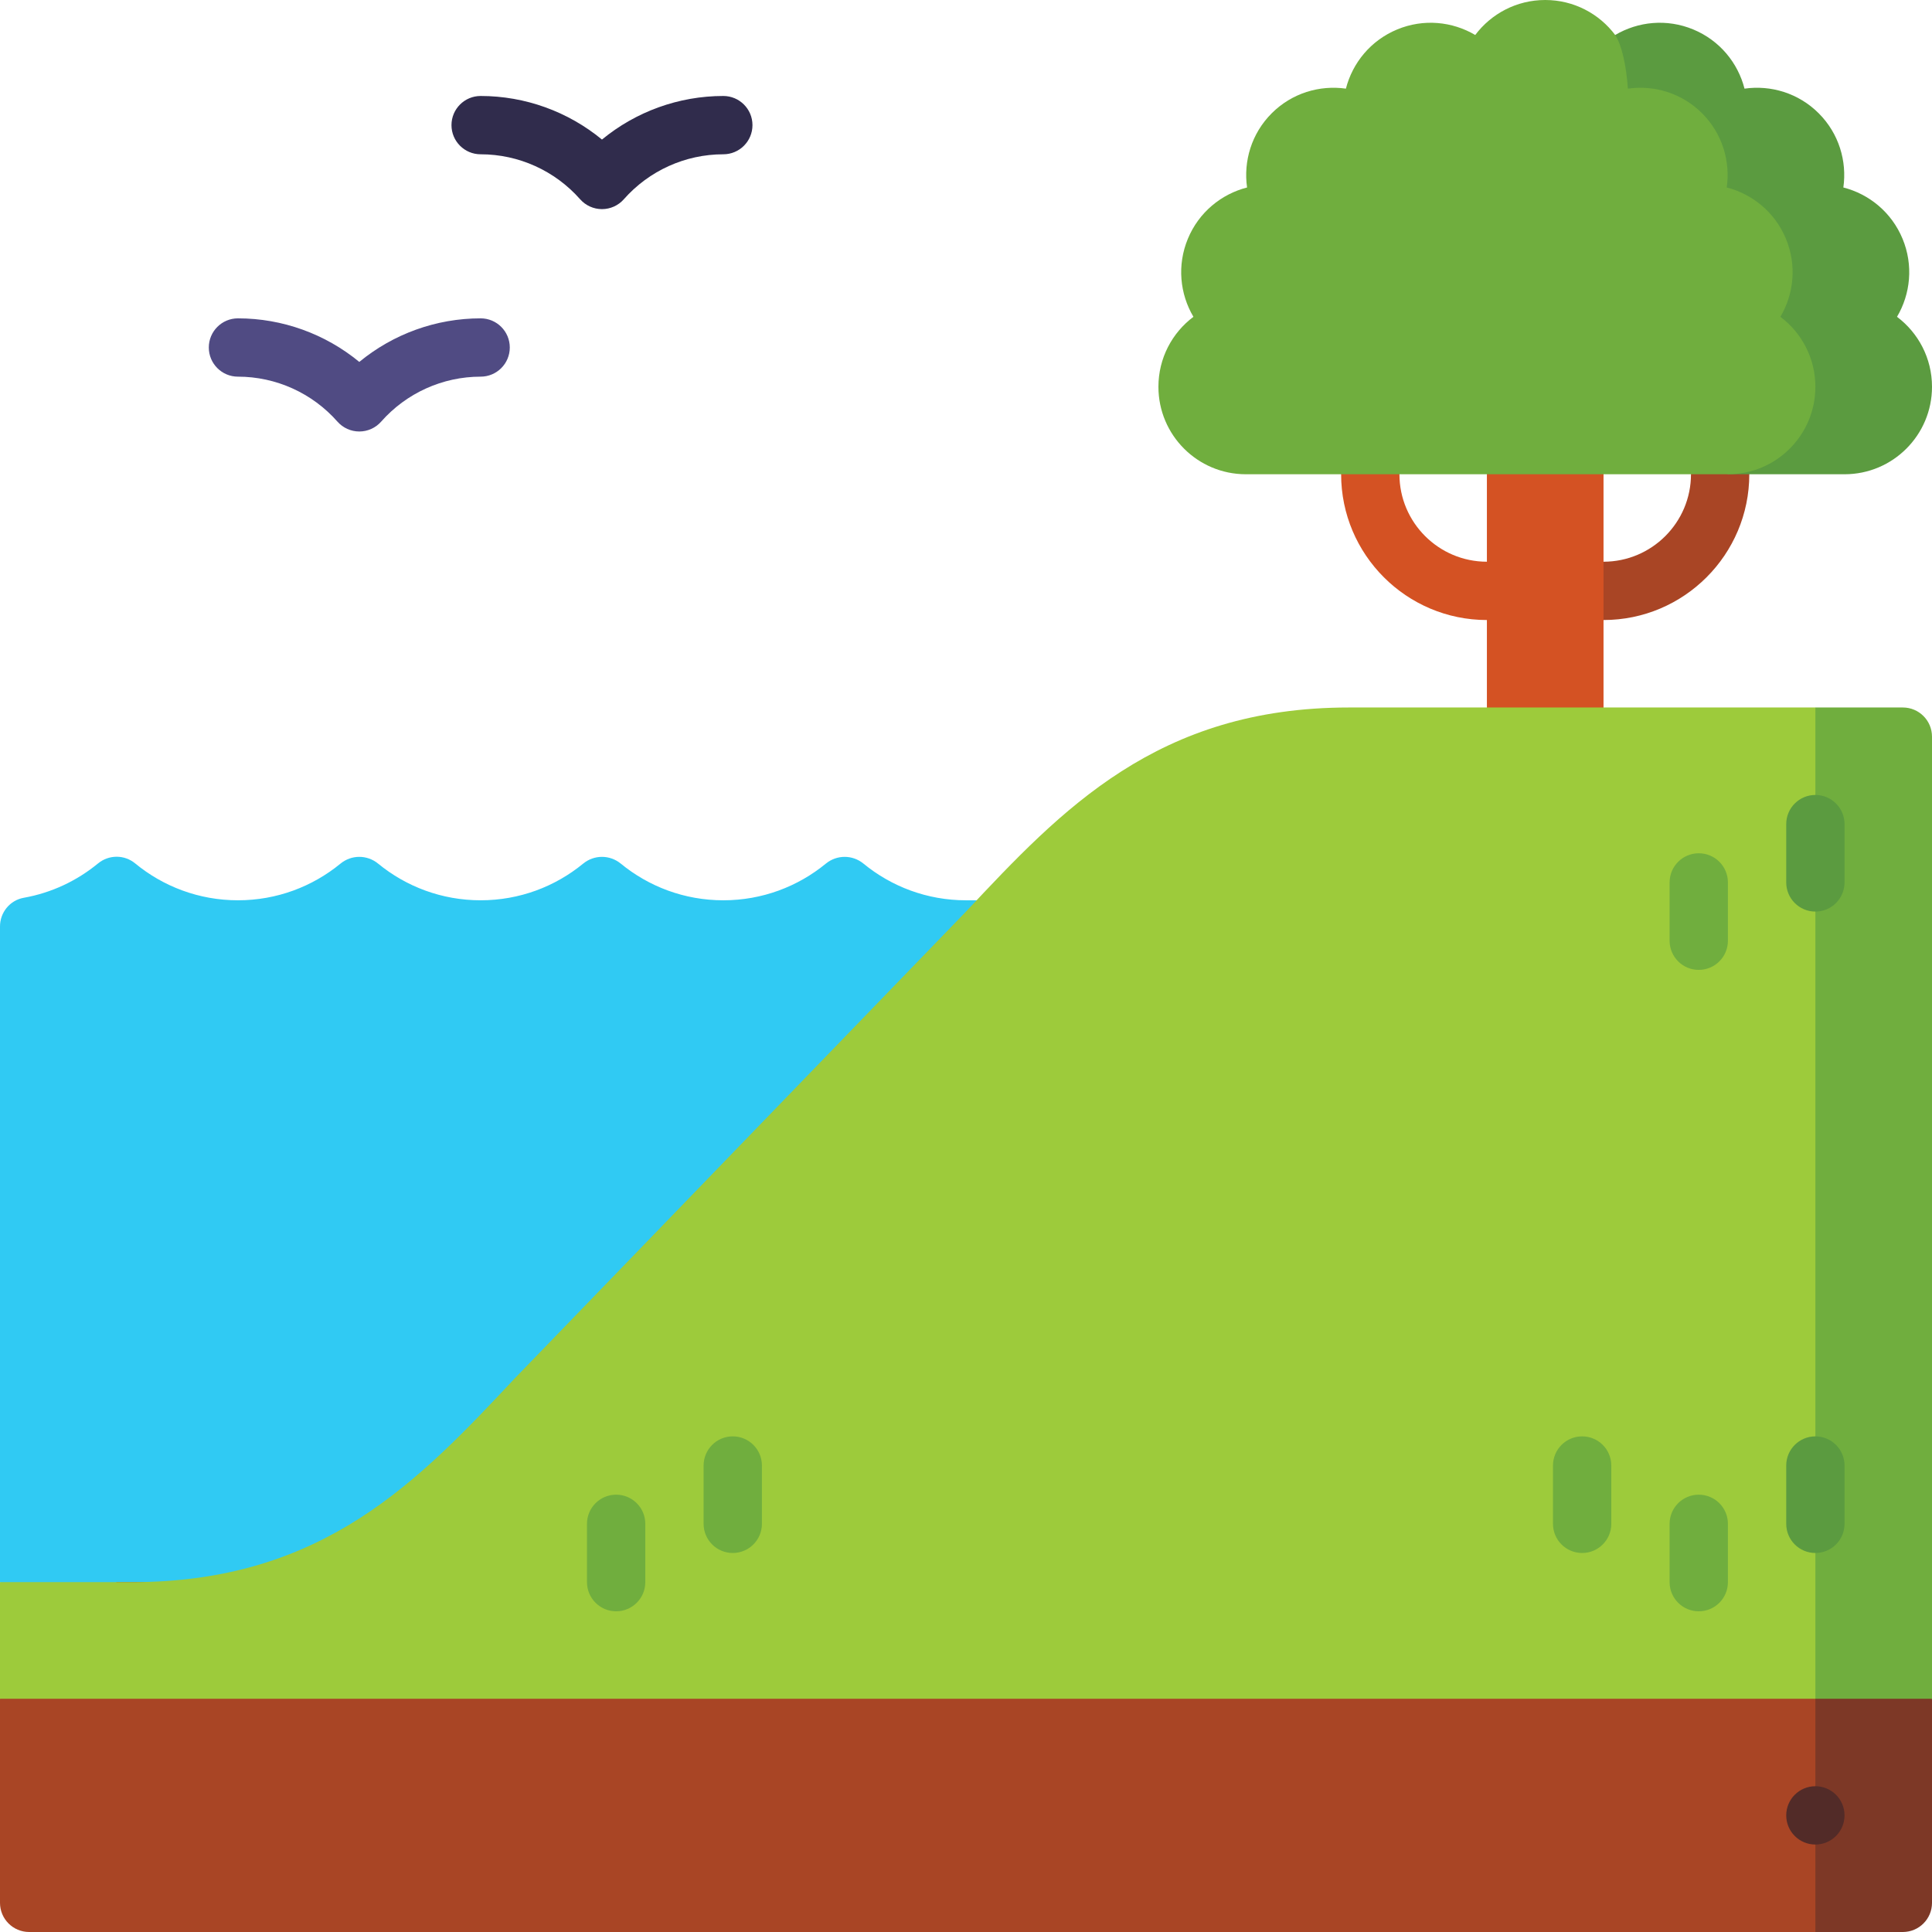 <?xml version="1.0" encoding="iso-8859-1"?>
<!-- Generator: Adobe Illustrator 24.1.1, SVG Export Plug-In . SVG Version: 6.00 Build 0)  -->
<svg version="1.1" id="Capa_1" xmlns="http://www.w3.org/2000/svg" xmlns:xlink="http://www.w3.org/1999/xlink" x="0px" y="0px"
	 viewBox="0 0 497 497" style="enable-background:new 0 0 497 497;" xml:space="preserve">
<g>
	<path style="fill:#A94525;" d="M412.5,159.5H405v-15h7.5c12.406,0,22.5-10.093,22.5-22.5v-7.5h15v7.5
		C450,142.678,433.178,159.5,412.5,159.5z"/>
	<path style="fill:#D45223;" d="M390,159.5h-7.5c-20.678,0-37.5-16.822-37.5-37.5v-7.5h15v7.5c0,12.407,10.094,22.5,22.5,22.5h7.5
		V159.5z"/>
	<rect x="382.5" y="92" style="fill:#D45223;" width="30" height="120"/>
	<path style="fill:#5B9B40;" d="M487.999,81.499c3.479-5.884,4.245-13.275,1.427-20.076c-2.821-6.809-8.599-11.497-15.229-13.193
		c0.961-6.766-1.135-13.883-6.34-19.087s-12.321-7.301-19.087-6.34c-1.696-6.63-6.384-12.408-13.193-15.229
		c-6.801-2.817-14.192-2.051-20.076,1.427l-30,82.999l58.999,30h30c12.426,0,22.5-10.074,22.5-22.5
		C497,92.139,493.464,85.604,487.999,81.499z"/>
	<path style="fill:#70AE3E;" d="M467,99.5c0-7.361-3.536-13.896-9.001-18.001c3.479-5.884,4.245-13.275,1.427-20.076
		c-2.821-6.809-8.599-11.497-15.229-13.193c0.961-6.766-1.135-13.883-6.34-19.087s-12.321-7.301-19.087-6.34
		c-0.42-6.009-1.582-11.245-3.269-13.802C411.397,3.536,404.862,0,397.5,0s-13.896,3.536-18.001,9.001
		c-5.884-3.479-13.275-4.245-20.076-1.427c-6.809,2.821-11.497,8.599-13.193,15.229c-6.766-0.961-13.883,1.135-19.087,6.34
		s-7.301,12.321-6.34,19.087c-6.63,1.696-12.408,6.384-15.229,13.193c-2.817,6.801-2.051,14.192,1.427,20.076
		C301.536,85.604,298,92.139,298,99.5c0,12.426,10.074,22.5,22.5,22.5h124C456.927,122,467,111.927,467,99.5z"/>
	<path style="fill:#30CAF3;" d="M248.5,231.597c-10.008,0-19.187-3.537-26.364-9.426c-2.838-2.328-6.863-2.328-9.701,0
		c-7.177,5.888-16.355,9.426-26.364,9.426s-19.186-3.537-26.364-9.426c-2.838-2.328-6.863-2.328-9.701,0
		c-7.177,5.888-16.355,9.425-26.363,9.425c-10.008,0-19.187-3.537-26.364-9.426c-2.838-2.328-6.863-2.328-9.701,0
		c-7.177,5.888-16.355,9.426-26.364,9.426c-10.04,0-19.244-3.56-26.432-9.481c-2.802-2.309-6.785-2.288-9.589,0.019
		c-5.395,4.438-11.924,7.546-19.089,8.819C2.557,231.585,0,234.717,0,238.32V407l30,30h437V231.597H248.5z"/>
	<path style="fill:#7D3826;" d="M377,407l90,90h22.5c4.142,0,7.5-3.358,7.5-7.5V437L377,407z"/>
	<path style="fill:#A94525;" d="M30,407L0,437l0,52.5c0,4.142,3.358,7.5,7.5,7.5H467v-90H30z"/>
	<path style="fill:#70AE3E;" d="M489.5,182H467l-60,127.5L467,437h30V189.5C497,185.358,493.642,182,489.5,182z"/>
	<path style="fill:#9DCB3B;" d="M347,182c-49.25,0-73.875,26.25-98.5,52.5l-116,120C107.875,380.75,83.25,407,34,407H0v30h467V182
		H347z"/>
	<circle style="fill:#522B28;" cx="467" cy="467" r="7.5"/>
	<path style="fill:#70AE3E;" d="M437,249.5c-4.143,0-7.5-3.358-7.5-7.5v-15c0-4.142,3.357-7.5,7.5-7.5s7.5,3.358,7.5,7.5v15
		C444.5,246.142,441.143,249.5,437,249.5z"/>
	<path style="fill:#5B9B40;" d="M467,234.5c-4.143,0-7.5-3.358-7.5-7.5v-15c0-4.142,3.357-7.5,7.5-7.5s7.5,3.358,7.5,7.5v15
		C474.5,231.142,471.143,234.5,467,234.5z"/>
	<path style="fill:#302C4C;" d="M154.857,53.796c-2.152,0-4.201-0.925-5.625-2.539c-6.484-7.351-15.812-11.567-25.59-11.567
		c-4.142,0-7.5-3.358-7.5-7.5s3.358-7.5,7.5-7.5c11.455,0,22.478,4.015,31.214,11.208c8.736-7.192,19.759-11.208,31.214-11.208
		c4.142,0,7.5,3.358,7.5,7.5s-3.358,7.5-7.5,7.5c-9.778,0-19.105,4.216-25.59,11.567C159.058,52.871,157.01,53.796,154.857,53.796z"
		/>
	<path style="fill:#504B83;" d="M92.429,111c-2.152,0-4.201-0.924-5.625-2.539c-6.484-7.351-15.812-11.567-25.59-11.567
		c-4.142,0-7.5-3.358-7.5-7.5s3.358-7.5,7.5-7.5c11.455,0,22.478,4.015,31.214,11.208c8.736-7.192,19.758-11.208,31.214-11.208
		c4.142,0,7.5,3.358,7.5,7.5s-3.358,7.5-7.5,7.5c-9.778,0-19.105,4.216-25.589,11.567C96.63,110.075,94.581,111,92.429,111z"/>
	<path style="fill:#70AE3E;" d="M158.5,414.5c-4.142,0-7.5-3.358-7.5-7.5v-15c0-4.142,3.358-7.5,7.5-7.5s7.5,3.358,7.5,7.5v15
		C166,411.142,162.642,414.5,158.5,414.5z"/>
	<path style="fill:#70AE3E;" d="M188.5,399.5c-4.142,0-7.5-3.358-7.5-7.5v-15c0-4.142,3.358-7.5,7.5-7.5s7.5,3.358,7.5,7.5v15
		C196,396.142,192.642,399.5,188.5,399.5z"/>
	<path style="fill:#5B9B40;" d="M467,399.5c-4.143,0-7.5-3.358-7.5-7.5v-15c0-4.142,3.357-7.5,7.5-7.5s7.5,3.358,7.5,7.5v15
		C474.5,396.142,471.143,399.5,467,399.5z"/>
	<path style="fill:#70AE3E;" d="M437,414.5c-4.143,0-7.5-3.358-7.5-7.5v-15c0-4.142,3.357-7.5,7.5-7.5s7.5,3.358,7.5,7.5v15
		C444.5,411.142,441.143,414.5,437,414.5z"/>
	<path style="fill:#70AE3E;" d="M407,399.5c-4.143,0-7.5-3.358-7.5-7.5v-15c0-4.142,3.357-7.5,7.5-7.5s7.5,3.358,7.5,7.5v15
		C414.5,396.142,411.143,399.5,407,399.5z"/>
</g>
<g>
</g>
<g>
</g>
<g>
</g>
<g>
</g>
<g>
</g>
<g>
</g>
<g>
</g>
<g>
</g>
<g>
</g>
<g>
</g>
<g>
</g>
<g>
</g>
<g>
</g>
<g>
</g>
<g>
</g>
</svg>
